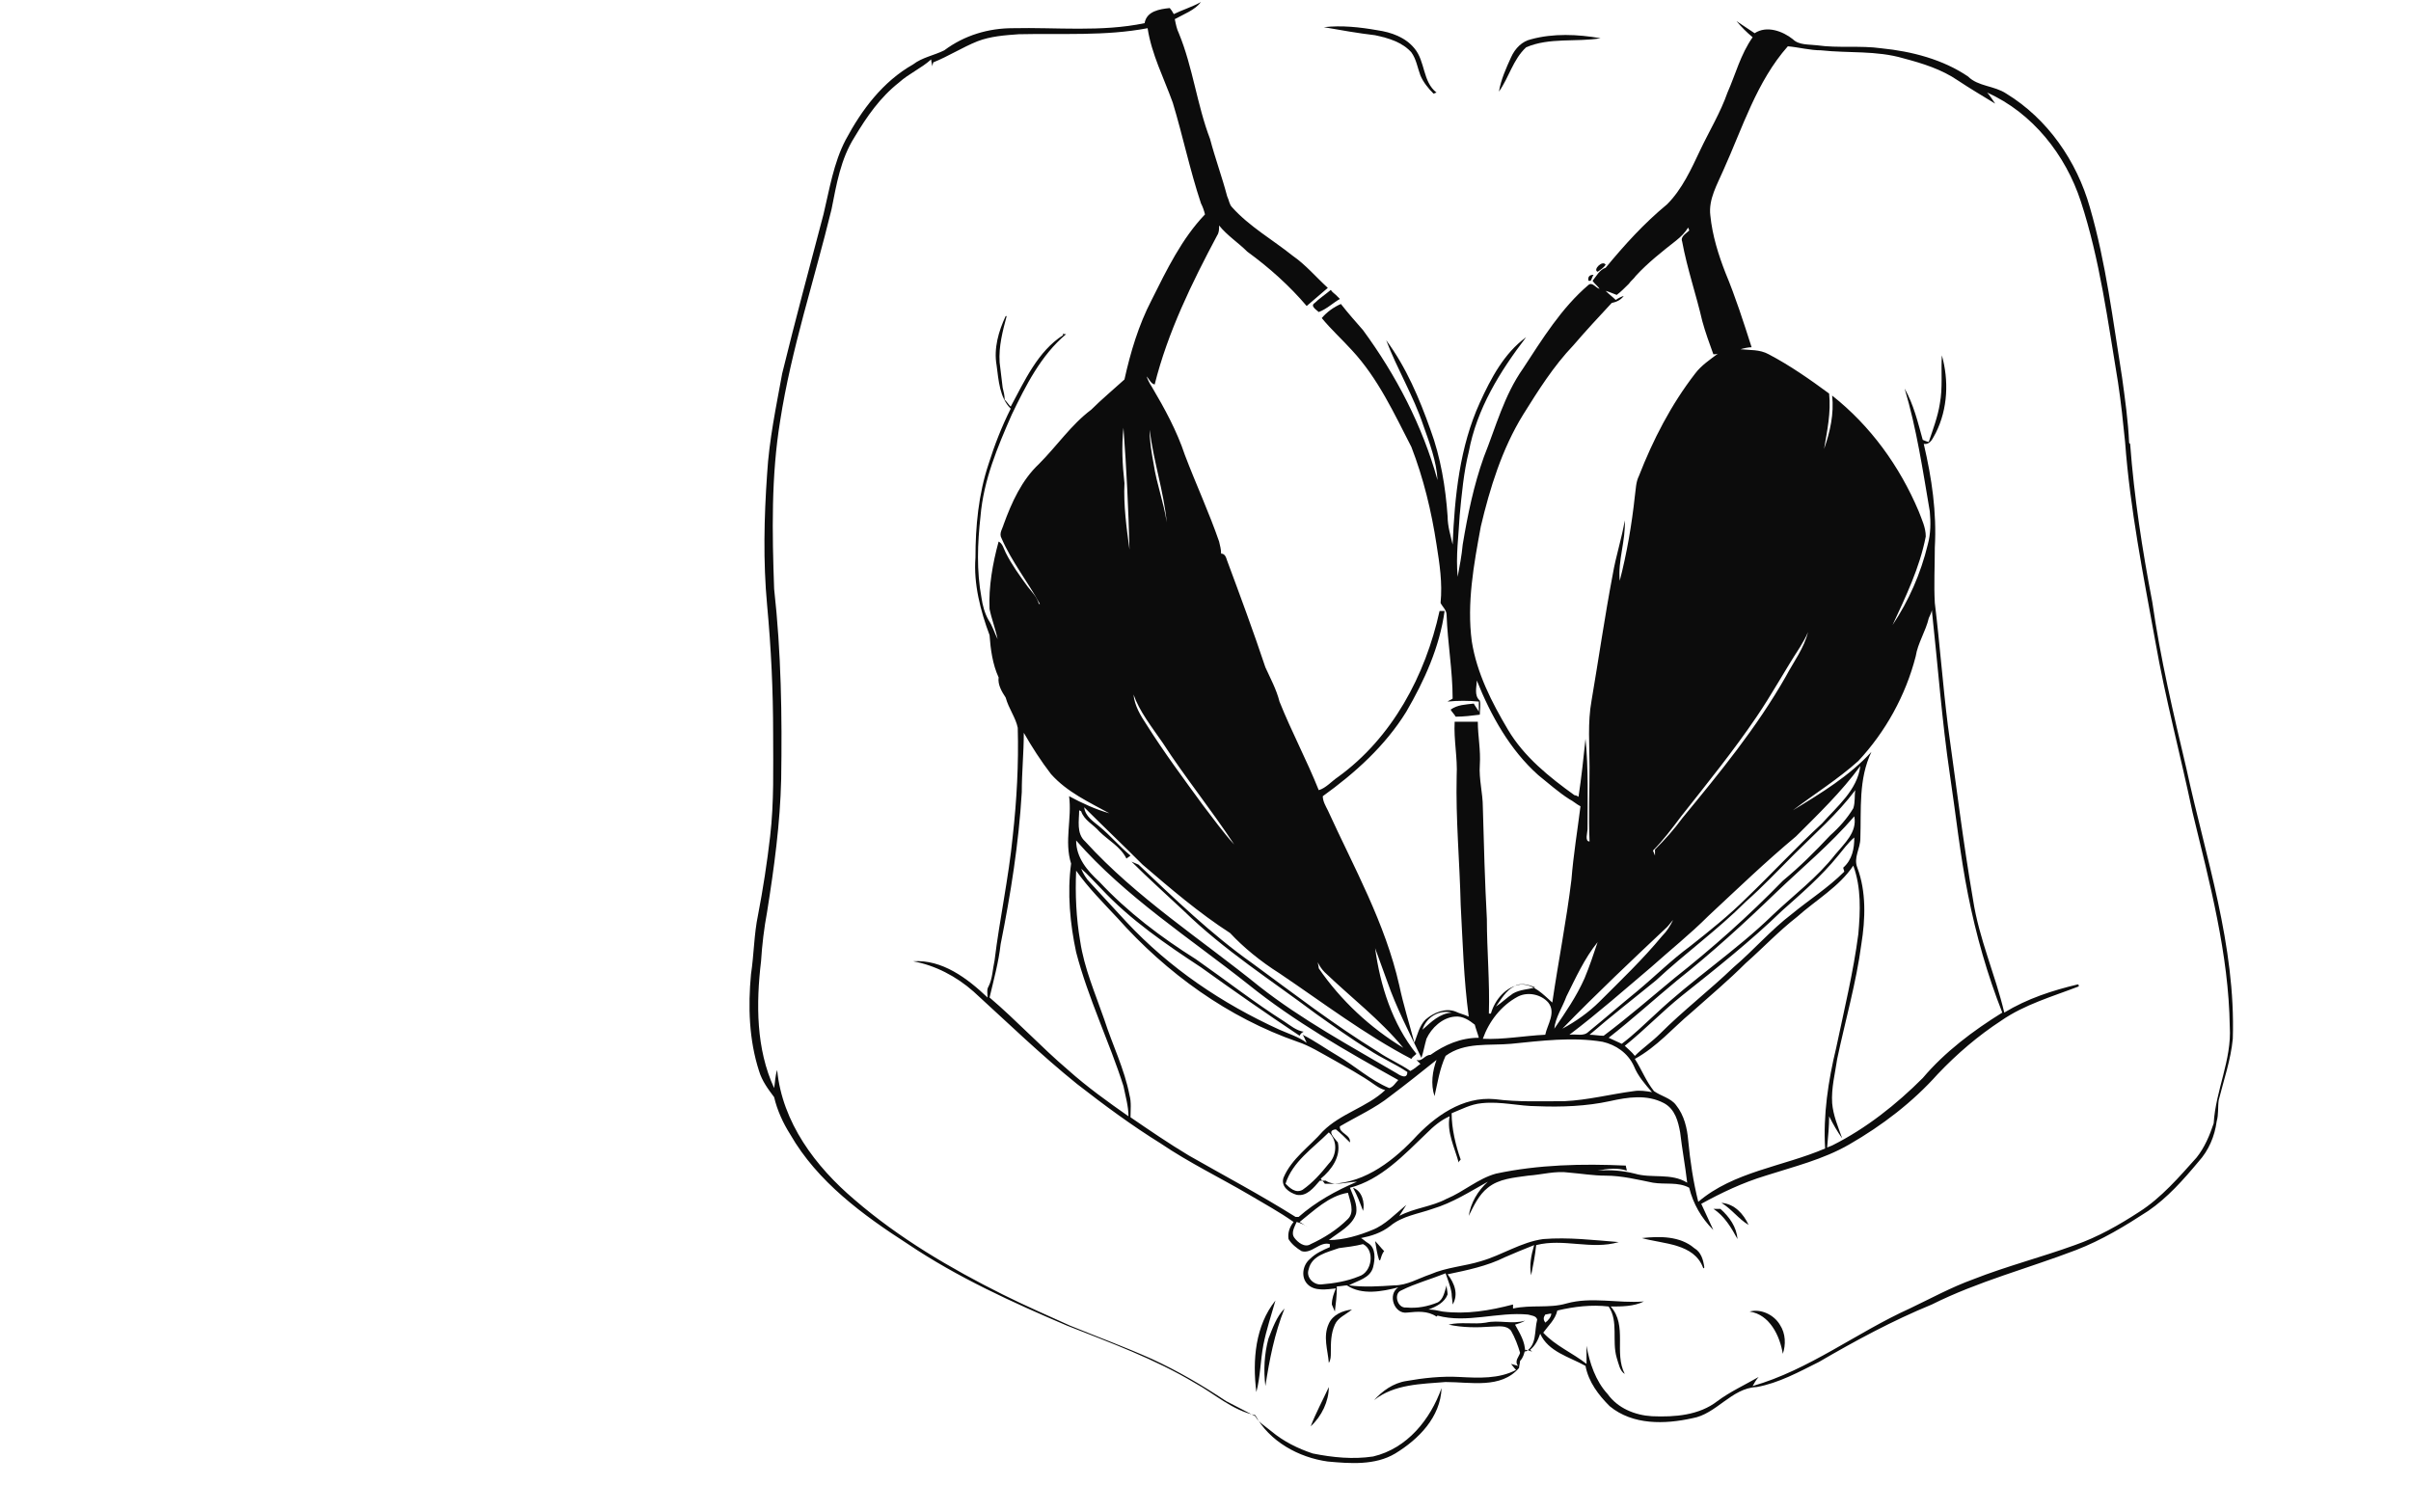 <?xml version="1.0" encoding="utf-8"?>
<!-- Generator: Adobe Illustrator 26.0.3, SVG Export Plug-In . SVG Version: 6.00 Build 0)  -->
<svg version="1.1" id="Слой_24" xmlns="http://www.w3.org/2000/svg" xmlns:xlink="http://www.w3.org/1999/xlink" x="0px"
	 y="0px" viewBox="0 0 239.5 150.2" style="enable-background:new 0 0 239.5 150.2;" xml:space="preserve">
<style type="text/css">
	.st0{fill:#0C0C0C;}
</style>
<g>
	<path class="st0" d="M173.8,130.3c2,0.3,3,2.4,3.3,4.2c0.3-0.9,0.3-2-0.3-2.9C176.2,130.6,174.9,130,173.8,130.3z"/>
	<path class="st0" d="M140.2,5.2c0.5,0.7,0.6,1.5,0.9,2.3c0.3,0.7,0.8,1.3,1.3,1.8c0.1,0,0.2-0.1,0.3-0.1c-1.4-1.1-1.1-3.1-2.2-4.4
		c-0.9-1.1-2.3-1.6-3.7-1.8c-1.7-0.3-3.5-0.5-5.3-0.3c1.7,0.3,3.4,0.6,5.1,0.8C138,3.8,139.3,4.2,140.2,5.2z"/>
	<path class="st0" d="M157.8,27.9l0.2,0c0.1-0.1,0.2-0.5,0.3-0.6C157.9,27.3,157.7,27.5,157.8,27.9z"/>
	<path class="st0" d="M168.3,124c-1.4-1.2-3.4-1.2-5.2-1c2.1,0.6,5.2,0.5,6.1,3c0,0,0.1,0,0.1-0.1C169.2,125.2,169,124.4,168.3,124z
		"/>
	<path class="st0" d="M132,137.8c-0.6,1.3-1.3,2.6-1.8,3.9C131.3,140.7,132,139.2,132,137.8z"/>
	<path class="st0" d="M159,3.8c-2.3-0.4-4.7-0.5-6.9,0.1c-0.9,0.2-1.6,0.9-2,1.8c-0.5,1.1-1,2.2-1.2,3.4c1-1.4,1.4-3.2,2.7-4.4
		C153.9,3.7,156.6,4.2,159,3.8z"/>
	<path class="st0" d="M171,119.5c1,0.6,1.7,1.6,2.7,2.2C173.2,120.6,172.3,119.6,171,119.5z"/>
	<path class="st0" d="M158.7,27c0.3-0.2,0.6-0.4,0.8-0.7C159.2,25.8,158.2,26.8,158.7,27z"/>
	<path class="st0" d="M127.6,130c-0.8,0.8-1.2,2-1.6,3c-0.4,1.5-0.5,3.1-0.3,4.7C126.1,135.1,126.6,132.5,127.6,130z"/>
	<path class="st0" d="M130.6,30.1c-0.5,0.3,0.2,0.7,0.4,0.9c0.8-0.3,1.4-0.9,2.1-1.3l-0.4-0.4c-0.1-0.1-0.4-0.3-0.5-0.5
		C131.6,29.3,131,29.7,130.6,30.1z"/>
	<path class="st0" d="M134.3,130.1c-0.9,0.1-1.9,0.5-2.3,1.4c-0.6,1.3-0.1,2.6,0,3.9c0.2-0.3,0.2-0.7,0.2-1c0-1,0-1.9,0.4-2.8
		C132.9,130.9,133.7,130.6,134.3,130.1z"/>
	<path class="st0" d="M217.2,76.4c-1.3-5.5-2.6-11-3.4-16.6c-1-5.2-1.8-10.4-2.2-15.7l-0.1-0.1c-0.1-2.2-0.4-4.3-0.7-6.5
		c-0.9-5.6-1.6-11.4-3.2-16.9c-1.3-4.6-4.2-8.8-8.3-11.3c-1.2-0.8-2.8-0.7-3.8-1.7c-2.5-1.7-5.6-2.5-8.6-2.8c-2.1-0.3-4.3,0-6.4-0.3
		c-0.8-0.1-1.8,0-2.4-0.6c-1-0.8-2.6-1.4-3.8-0.6c-0.6-0.4-1.2-0.8-1.8-1.2c0.5,0.6,1,1.1,1.6,1.6c-1.2,1.7-1.7,3.7-2.5,5.5
		c-0.7,2-1.8,3.8-2.7,5.7c-0.9,1.9-1.8,3.9-3.3,5.4c-2.3,1.9-4.2,4-6.1,6.3c-0.6,0.2-0.9,0.8-1.3,1.3c0.2,0.3,0.5,0.5,0.7,0.8
		c-0.4-0.1-0.7-0.7-1.1-0.4c-2.7,2.3-4.6,5.4-6.5,8.3c-1.9,2.7-2.7,5.8-3.9,8.8c-1,2.8-1.6,5.7-2.1,8.7c-0.1,1.1-0.3,2.1-0.5,3.2
		c-0.2-2.1,0.1-4.1,0.2-6.1c0.2-2.1,0.4-4.3,0.9-6.3c0.8-4.3,3.1-8,5.7-11.4c-2.2,1.6-3.5,4.1-4.6,6.5c-2,4.4-2.5,9.3-2.7,14.1
		c-0.2-0.9-0.5-1.8-0.5-2.8c-0.2-2.9-0.7-5.9-1.7-8.6c-1.1-3.1-2.4-6.2-4.4-8.9c1.1,2.9,2.7,5.5,3.7,8.5c0.6,1.7,1.3,3.5,1.4,5.4
		c-1.5-5.4-4.1-10.4-7.4-14.9c-0.7-0.8-1.5-1.7-2.2-2.6c-0.7,0.3-1.4,0.8-1.9,1.4c0.9,1.1,2,2.1,3,3.2c2.6,2.8,4.2,6.3,5.9,9.6
		c1.2,3.1,2,6.4,2.5,9.7c0.3,1.9,0.6,3.8,0.4,5.8c0.2,0.4,0.6,0.7,0.6,1.2c0.1,2.8,0.6,5.5,0.6,8.3c-0.1,0.1-0.4,0.2-0.5,0.3
		c1-0.1,2.1-0.1,3.1,0c0,0.3,0,0.8,0,1c-0.1-0.2-0.4-0.6-0.5-0.8c-0.8,0.1-1.6,0.1-2.3,0.6c0.1,0.2,0.4,0.5,0.5,0.7
		c0.8,0,1.6-0.1,2.4-0.2c0-0.5,0.1-1,0-1.4c-0.6-0.5-0.3-1.4-0.3-2c1.4,3.5,3.3,6.9,6.1,9.4c1,0.8,2,1.7,3.1,2.4
		c0.4,0.2,0.7,0.5,1.1,0.7c-0.3,2.4-0.7,4.8-0.9,7.3c-0.5,4.1-1.3,8.1-1.9,12.2c-0.9-0.8-1.8-1.8-3.1-1.8c-1.5,0.2-2.6,1.5-3,2.9
		c-0.1,0-0.2,0-0.2,0c0.1-3.1-0.2-6.3-0.2-9.4c-0.2-3.7-0.3-7.4-0.4-11.1c0-1.4-0.4-2.8-0.3-4.2c0.1-1.5-0.2-2.9-0.2-4.3
		c-0.8,0-1.5,0-2.3,0c-0.1,1.8,0.3,3.6,0.2,5.4c-0.1,4.3,0.3,8.5,0.4,12.8c0.2,3.7,0.3,7.4,0.8,11.1c-0.4-0.2-0.9-0.3-1.3-0.5
		c-1-0.4-2.2,0.1-3,0.8c-0.6,0.6-0.8,1.5-1.1,2.3c-0.5-1.9-1.1-3.8-1.5-5.7c-1.4-6.2-4.5-11.7-7.1-17.4c-0.2-0.4-0.5-0.9-0.5-1.4
		c3.2-2.3,6.2-5,8.3-8.4c1.8-3.1,3.3-6.4,3.8-10c-0.1,0-0.4,0-0.5,0c-1.4,6.4-4.7,12.6-10.1,16.5c-0.6,0.4-1.2,1.1-1.9,1.3
		c-1.2-3-2.7-5.8-3.9-8.8c-0.3-1.2-0.9-2.3-1.4-3.4c-1.2-3.6-2.5-7.1-3.8-10.6c-0.1-0.3-0.2-0.7-0.6-0.7c0-0.4-0.1-0.8-0.2-1.2
		c-1-2.9-2.3-5.7-3.4-8.6c-0.8-2.4-2-4.6-3.3-6.8c-0.2-0.3-0.4-0.7-0.5-1c0.3,0.3,0.4,0.7,0.8,0.8c1.3-5.2,3.7-10.1,6.2-14.8
		c0.2-0.3,0.2-0.6,0.2-1c0.8,1,1.9,1.7,2.8,2.6c2.2,1.6,4.2,3.4,5.9,5.4c0.7-0.6,1.4-1.2,2.1-1.8c-1.2-1.1-2.2-2.3-3.5-3.2
		c-2-1.6-4.3-2.9-6-4.8c-0.3-0.3-0.3-0.7-0.5-1.1c-0.5-1.9-1.2-3.8-1.7-5.7c-1.3-3.4-1.7-7.1-3.1-10.5c-0.2-0.4-0.3-0.9-0.4-1.4
		c0.9-0.5,2-0.9,2.6-1.7c-0.9,0.5-1.9,0.8-2.7,1.2c-0.1-0.2-0.3-0.5-0.4-0.6c-1,0.1-2.3,0.3-2.5,1.5c-4.3,0.9-8.8,0.4-13.1,0.5
		c-2.4,0-4.8,0.7-6.8,2.2c-1,0.5-2.2,0.7-3.1,1.4c-3,1.7-5.1,4.5-6.7,7.5c-1.2,2.3-1.6,4.9-2.2,7.4c-1.4,5.3-2.8,10.5-4.1,15.8
		c-0.6,3.3-1.3,6.6-1.5,10c-0.3,4.3-0.4,8.7,0,13c0.4,4.3,0.6,8.5,0.6,12.8c0,3.4,0.1,6.8-0.3,10.2c-0.3,2.6-0.7,5.2-1.2,7.8
		c-0.4,1.9-0.4,3.9-0.7,5.9c-0.3,3.2-0.2,6.5,0.8,9.6c0.3,1,0.9,1.8,1.5,2.6c0.3,1.3,0.9,2.6,1.6,3.7c2.7,4.7,7.2,8,11.7,10.9
		c4.9,3.3,10.4,5.8,15.8,8.1c4.3,1.7,8.7,3.3,12.7,5.7c2,1.1,3.7,2.7,6,3.2c1.4,2.6,4.3,4.2,7.2,4.6c2.2,0.2,4.7,0.4,6.7-0.8
		c2.3-1.4,4.5-3.6,4.6-6.5c-1.1,3.1-3.4,6-6.8,6.8c-2,0.3-4,0.1-6-0.3c-1.5-0.5-2.9-1.2-4.1-2.2c-0.6-0.5-1.3-0.9-1.6-1.5
		c-1-0.5-1.9-1-2.9-1.5c-2.4-1.6-4.8-3-7.4-4.2c-2.7-1.2-5.4-2.2-8.1-3.3c-2.2-1-4.5-2-6.7-3.1c-5.2-2.6-10.3-5.6-14.7-9.4
		c-3.9-3.3-7.2-7.7-7.7-12.9c-0.2,0.6-0.2,1.2-0.3,1.8c-1.8-3.9-1.8-8.4-1.3-12.6c0.1-1.6,0.3-3.3,0.6-4.9c0.7-4.4,1.3-8.8,1.4-13.2
		c0.1-6.3,0-12.6-0.7-18.9c-0.2-5.6-0.3-11.2,0.6-16.7c1.1-7.1,3.4-14,5.1-21c0.5-2.5,0.9-5,2.3-7.2c1.2-2,2.5-3.9,4.4-5.4
		c1-0.9,2.2-1.4,3.2-2.3c0,0.2,0.1,0.5,0.1,0.7c0-0.1,0.1-0.3,0.1-0.4c1.5-0.6,2.9-1.5,4.4-2.1c1.3-0.5,2.7-0.6,4.1-0.7
		c4.3-0.1,8.6,0.2,12.8-0.6c0.4,2.6,1.6,4.9,2.5,7.4c1,3.3,1.7,6.7,2.8,10c0.2,0.4,0.3,0.7,0.4,1.1c-2.3,2.4-3.8,5.5-5.3,8.5
		c-1.3,2.5-2.1,5.2-2.7,7.9c-1.1,1-2.3,2-3.3,3c-2,1.5-3.4,3.6-5.2,5.4c-1.7,1.6-2.7,3.8-3.5,6c-0.1,0.4-0.5,0.9-0.2,1.4
		c1,2.3,2.6,4.3,3.8,6.5c0,0-0.1,0-0.1,0c-0.2-0.7-0.7-1.2-1.1-1.7c-0.8-1.1-1.6-2.2-2.2-3.4c-0.2-0.4-0.3-0.9-0.7-1.1
		c-0.6,2.2-1,4.5-0.9,6.7c0.2,1,0.6,2,0.8,3c-0.3-0.6-0.5-1.3-0.9-1.9c-0.4-0.7-0.6-1.5-0.7-2.2c-0.5-2.7-0.4-5.4-0.1-8.1
		c0.3-3.6,1.7-6.9,3.1-10.1c1.4-2.9,2.9-5.9,5.4-8c-0.1,0-0.3,0-0.3-0.1l0,0.2c-2.5,1.6-3.8,4.5-5.2,7.1c-0.2-0.2-0.4-0.5-0.6-0.7
		c0-0.4-0.1-0.8-0.2-1.2c-0.1-0.8-0.2-1.7-0.3-2.5c-0.1-1.6,0.3-3.1,0.7-4.6c0,0-0.1,0-0.1,0c-0.7,1.5-1.2,3.2-0.9,4.9
		c0.2,1.5,0.3,3.2,1.4,4.3c-0.9,1.8-1.6,3.6-2.2,5.5c-1,3-1.3,6.2-1.3,9.3c-0.2,2.6,0.5,5.3,1.4,7.7c0.1,1.4,0.3,2.9,0.9,4.2
		c-0.1,0.7,0.3,1.4,0.7,2c0.3,1.1,1,2,1.2,3c0.1,3.6-0.1,7.2-0.5,10.8c-0.4,4.1-1.3,8.2-1.8,12.3c-0.2,0.9-0.2,1.8-0.6,2.6
		c-0.2,0.3-0.1,0.7-0.1,1.1c-2-1.9-4.5-3.8-7.4-3.6c2.2,0.4,4.3,1.5,6,3c3.4,3.1,6.7,6.3,10.3,9.2c2.7,2.1,5.4,4.1,8.3,5.9
		c2.8,1.9,5.9,3.4,8.8,5.1c1.5,0.9,3,1.7,4.4,2.7c-0.4,0.5-0.6,1.1-0.5,1.7c0.3,0.5,0.8,0.9,1.3,1.2c1,0.3,1.8-1,2.8-0.7l0,0.3
		c-0.7,0.3-1.4,0.6-2,1.2c-0.7,0.6-0.9,1.8-0.2,2.5c0.7,0.7,1.9,0.5,2.8,0.4c-0.2,0.5-0.4,1-0.4,1.6c0.1,0.2,0.2,0.5,0.3,0.7
		c0.1-0.8,0.2-1.6,0.2-2.5c0.3,0,0.8-0.1,1-0.1c1.5,1,3.5,0.6,5.1,0.2c-1.1,0.7-0.4,2.7,0.9,2.5c1-0.1,2-0.2,2.9,0.4l0.1-0.1
		c2.9,0.8,6-0.4,9-0.1c0.3,0.1,0.8,0.1,0.9,0.5c-0.3,1.1,0,2.6-1.2,3.2c0-1-0.5-1.8-1-2.7c0.3-0.1,0.7-0.2,1-0.4
		c-1.3,0.4-2.6-0.1-3.9,0.2c-1.2,0.2-2.5-0.1-3.7,0.2c1.4,0.3,2.8,0.3,4.2,0.2c0.7,0,1.5-0.2,2,0.4c0.4,0.7,0.7,1.5,0.9,2.2
		c-0.1,0.4-0.6,0.8-0.2,1.3l-0.7-0.2c0.1,0.1,0.3,0.4,0.5,0.6c-1.7,0.9-3.7,0.8-5.6,0.7c-1.8-0.1-3.6,0.1-5.3,0.4
		c-1.3,0.2-2.4,1-3.2,1.9c2-1.6,4.7-1.6,7.1-1.8c2.5,0,5.5,0.7,7.3-1.4c0-0.2,0.1-0.5,0.1-0.7c0.3-0.3,0.4-0.7,0.5-1.1
		c0.2,0,0.5,0.1,0.7,0.2l-0.2-0.2c0.5-0.4,0.8-1,1-1.6c0.8,1.8,2.9,2.3,4.5,3.2c0.3,1.6,1.3,2.9,2.4,4c2.3,1.9,5.5,1.8,8.2,1.2
		c2.4-0.4,3.9-3,6.4-3.1c2.2-0.4,4.2-1.5,6.2-2.5c3.6-2.1,7.3-4.1,11.2-5.7c4.6-2.3,9.6-3.6,14.3-5.4c2.6-1,4.9-2.4,7.2-3.9
		c1.9-1.3,3.5-3.1,5-4.9c1-1.1,1.6-2.5,1.8-4c0.2-0.7,0.1-1.4,0.2-2.1c0.5-2,1.2-4,1.4-6.1C222.1,93.9,219.1,85.2,217.2,76.4z
		 M156.4,79c-2.5-1.8-5-3.8-6.6-6.5c-1.6-2.7-3.1-5.6-3.6-8.8c-0.5-3.8,0.2-7.6,0.9-11.4c0.9-3.8,2.1-7.7,4.2-11.1
		c1.5-2.4,3-4.8,5-6.9c1.2-1.4,2.5-2.8,3.8-4.2c0.5-0.1,0.9-0.3,1.2-0.7c-0.3,0.1-0.5,0.2-0.8,0.4c-0.3-0.3-0.7-0.6-1-0.9
		c0.4,0.1,0.8,0.3,1.1,0.4c0.4-0.3,0.8-0.7,1.2-1.1c0.2-0.3,0.5-0.5,0.7-0.8c1.2-1.3,2.6-2.4,4-3.5c0.5-0.4,0.9-0.8,1.2-1.3
		c0,0.1,0.1,0.2,0.1,0.3c-0.3,0.3-0.9,0.6-0.7,1.1c0.5,2.7,1.4,5.3,2,7.9c0.3,1.1,0.7,2.2,1.1,3.3c0.1,0,0.4,0,0.5-0.1
		c-0.8,0.6-1.7,1.2-2.3,2c-2.4,3.1-4.2,6.6-5.6,10.2c-0.3,0.6-0.3,1.3-0.4,2c-0.3,2.8-0.8,5.7-1.5,8.4c-0.2-2,0.6-4,0.5-6
		c-0.3,1.8-0.9,3.6-1.2,5.4c-0.8,4.2-1.4,8.4-2.1,12.5c-0.4,2.2-0.2,4.4-0.2,6.6c0,2.5-0.1,4.9,0,7.4c-0.5,0-0.2-0.9-0.2-1.2
		c0-3,0.1-6-0.2-9c-0.2,1.9-0.4,3.8-0.7,5.8C156.9,79.2,156.6,79,156.4,79z M174.5,71.2c1.5-2.2,2.8-4.6,4.3-6.9
		c0.3-0.5,0.6-1,0.8-1.5c-0.4,1.6-1.4,2.9-2.2,4.4c-2.9,5.1-6.6,9.6-10.3,14.1c-0.8,1.1-1.7,2.1-2.7,3.1c0,0.1,0,0.4,0,0.6
		c-0.1-0.2-0.1-0.3-0.2-0.5c1-1,1.9-2.2,2.8-3.4C169.6,77.8,172.2,74.6,174.5,71.2z M191.9,60.6c0.6,5.5,1,11,1.8,16.4
		c0.6,4,1,7.9,1.8,11.9c0.8,4,1.9,7.9,3.4,11.7c-2.9,1.8-5.7,3.9-7.9,6.5c-2.6,2.6-5.6,5-9,6.7l-0.5,0.2c0.1-1.1,0.2-2.1,0.2-3.1
		c0.4,0.8,0.8,1.5,1.3,2.2c-0.4-1.1-0.9-2.3-1-3.5c-0.1-1.5,0.3-3,0.5-4.4c0.8-3.8,1.9-7.6,2.4-11.4c0.4-2.5,0.5-5.2-0.4-7.6
		c-0.4-1,0.3-1.9,0.3-2.9c0.1-2.9-0.2-5.9,1.1-8.6c-2.2,2.4-5,4.1-7.8,5.8c2.1-1.6,4.5-3.1,6.5-4.9c2.7-2.9,4.7-6.5,5.7-10.4
		c0.2-1.3,1-2.5,1.3-3.8C191.8,61,191.9,60.7,191.9,60.6z M164,96.1c1.9-1.7,3.9-3.3,5.7-5.1c2.9-2.7,5.7-5.4,8.7-7.9
		c2.2-2.2,4.5-4.4,6.4-7c-0.3,2.4-2.3,4-3.8,5.7c-2.6,2.4-5,5-7.5,7.4c-1.7,1.7-3.7,3.3-5.6,4.8c-1.9,1.4-3.5,3-5.3,4.5
		c-1.6,1.3-3.2,2.7-4.8,4c-0.5,0.5-1.2,0.2-1.9,0.3C158.8,100.6,161.4,98.3,164,96.1z M155.2,102.2c3.4-3.5,6.9-6.8,10.4-10.1
		c0.2-0.2,0.4-0.5,0.6-0.7c-0.3,0.6-0.6,1.1-1.1,1.6c-1.9,2.3-4.1,4.4-6.2,6.5C157.8,100.6,156.5,101.5,155.2,102.2z M164.5,97.4
		c2.9-2.7,6.1-5,8.9-7.8c1.7-1.5,3.3-3.2,4.9-4.8c2-2,4.2-3.9,6-6.3c-0.1,0.6,0,1.2-0.2,1.8c-0.6,1-1.4,1.9-2.3,2.7
		c-1.5,1.6-3,3.1-4.7,4.5c-3.4,3.5-7,6.7-10.8,9.7c-2.3,1.9-4.6,3.9-7,5.7c-0.5,0-0.9-0.1-1.4-0.1
		C160.1,100.9,162.3,99.2,164.5,97.4z M166.6,97.4c3.4-2.7,6.7-5.7,9.8-8.7c2.6-2.5,5.4-4.8,7.8-7.6c0.3,1.6-1,2.7-1.9,3.8
		c-1.8,2.3-4.1,4-6.2,6c-3.7,3.6-8,6.4-11.7,9.9c-1.1,1-2.1,2-3.3,2.9c-0.4-0.2-0.9-0.4-1.3-0.6C162.1,101.3,164.3,99.3,166.6,97.4z
		 M167.1,98.9c3.4-2.7,6.8-5.4,9.9-8.4c1.9-1.7,3.9-3.4,5.6-5.5c0.5-0.6,1-1.3,1.6-1.8c0,1.1-0.2,2.2-1.1,3c0,0.1,0.1,0.3,0.1,0.4
		c-1.6,1.6-3.5,2.8-5.2,4.2c-2.1,1.6-3.8,3.6-5.8,5.3c-2.4,2.3-5,4.3-7.3,6.6c-0.8,0.8-1.7,1.4-2.5,2.2c-0.3-0.4-0.7-0.7-1-1
		C163.4,102.3,165.1,100.5,167.1,98.9z M168,100.6c1.8-1.6,3.7-3.2,5.4-4.9c1.7-1.5,3.3-3.2,5.1-4.6c1.9-1.7,4.2-3,5.6-5.1
		c0.8,2.2,0.7,4.5,0.5,6.8c-0.5,3.8-1.4,7.5-2.2,11.3c-0.8,3.3-1.3,6.7-1.1,10c-4.2,1.8-9.1,2.3-12.6,5.3c-0.5-2-0.8-4-1-6.1
		c-0.1-1.2-0.4-2.5-1.2-3.5c-0.5-0.7-1.5-0.9-2.2-1.4c-0.8-1-1.2-2.1-1.9-3.2C164.6,104,166.2,102.1,168,100.6z M155.6,99
		c0.9-1.8,1.8-3.8,3.1-5.4c-0.4,1.2-0.8,2.4-1.3,3.6c-0.8,1.8-1.9,3.4-3,5C154.5,101.1,155.2,100.1,155.6,99z M150.4,98
		c0.6-0.4,1.4-0.2,2.1,0.1c-0.7,0.2-1.5,0.2-2.2,0.6c-0.6,0.4-1.1,0.9-1.7,1.3C149.1,99.3,149.6,98.4,150.4,98z M150.8,99
		c1-0.5,2.3-0.2,3,0.6c0.8,1-0.1,2.2-0.3,3.2c-2.1,0.1-4.2,0.5-6.2,0.4C147.9,101.5,149.1,99.9,150.8,99z M150.1,103.7
		c3-0.3,6.1-0.7,9.1-0.2c1.3,0.3,2.5,1.1,3.1,2.4c0.4,1,1.1,1.8,1.8,2.6c-0.6-0.1-1.2-0.2-1.8-0.1c-2.3,0.3-4.6,0.9-6.9,1
		c-2.3,0-4.6,0.1-6.9-0.2c-3.2-0.3-6,1.7-8.1,4c-2.3,2.4-5.3,4.6-8.8,4.4c-0.1-0.2-0.3-0.3-0.4-0.5c1.1-0.9,2-2.2,1.7-3.6
		c-0.3-0.4-1.2-1.2-0.2-1.3c0.5,0.4,0.9,0.8,1.4,1.3c0.1-0.8-1.1-0.9-1-1.6c1.7-1,3.5-1.8,5-3c1.6-1.2,3.1-2.4,4.6-3.6
		c-0.4,1.1-0.6,2.4-0.2,3.6c0.3-1.3,0.5-2.7,1.1-4C145.5,103.5,147.9,103.9,150.1,103.7z M129.4,118.2c-0.7,0.4-1.3-0.2-1.7-0.6
		c0.7-2.2,2.7-3.5,4.3-5.1c0.9,0.8,0.8,2.3,0,3.1C131.2,116.6,130.4,117.5,129.4,118.2z M129.8,103.6c-0.8-0.6-1.8-0.9-2.7-1.3
		c-5.7-2.6-10.9-6.1-15.2-10.7c-1.2-1.3-2.4-2.6-3.6-3.9c-0.4-0.4-0.7-0.9-0.9-1.4c0.7,0.6,1.3,1.3,2,2c2.9,3.1,6.4,5.5,9.9,7.8
		c3.2,2.3,6.5,4.6,9.8,6.8c0.1-0.2,0.2-0.3,0.4-0.4c-0.7-0.1-1.3-0.6-1.9-1c-3-1.9-5.8-4.1-8.8-6.2c-3.5-2.2-6.8-4.7-9.6-7.7
		c-1.2-1.1-2.3-2.4-2.3-4.1c4.9,5.6,11.3,9.7,17.1,14.3c4.6,3.7,9.7,6.6,14.9,9.5c-0.3,0.3-0.5,0.7-0.9,0.8
		c-1.9-0.8-3.4-2.2-5.1-3.2c-1.2-0.7-2.3-1.5-3.5-2.1C129.5,102.9,129.7,103.4,129.8,103.6z M144.2,100.6c-1.2,0.1-2,0.9-2.9,1.7
		C141.7,101,143,100.3,144.2,100.6z M131.6,96.6c2.6,2.5,5.5,4.7,7.8,7.5c-3.3-2-6.2-4.7-8.4-7.9c0-0.2-0.1-0.5-0.1-0.6
		C131.1,96,131.3,96.3,131.6,96.6z M127.1,96.7c4.3,2.9,8.5,6.1,13.1,8.5c0.1-0.2,0.3-0.3,0.5-0.5c-2.4-3-3.6-6.8-4.1-10.5
		c0.4,1.1,0.8,2.2,1.2,3.3c0.9,2.6,2.2,5.1,3.4,7.6c0.2-0.6,0.3-1.2,0.5-1.9c0.5-1.1,1.6-2.1,2.8-2.2c0.8-0.1,1.5,0.4,2,0.8
		c0.1,0.4,0.3,0.9,0.4,1.3c-1.8,0-3.4,0.7-4.8,1.7c-0.6,0-0.8,0.7-1.4,0.5l0.4,0.4c-0.3,0.2-0.6,0.5-1,0.7c-1-0.7-2.2-1.2-3.2-1.9
		c-4.4-2.7-8.4-5.8-12.5-8.8c-4.1-2.9-7.7-6.4-11.3-9.8c-0.2-0.1-0.5-0.2-0.7-0.3c1.7,1.7,3.5,3.3,5.2,4.9c4,3.9,8.7,6.9,13.1,10.2
		c1.7,1.2,3.5,2.5,5.3,3.6c1.2,0.8,2.6,1.4,3.8,2.2c0,0.8-0.8,0.3-1.1,0.1c-4.6-2.7-9.4-5.3-13.6-8.6c-5.8-4.7-12.2-8.8-17.3-14.4
		c-0.9-0.8-0.6-2.1-0.6-3.1l0.2,0.1c0.3,0.9,1.2,1.3,1.8,2c0.9,0.9,2.1,1.5,2.7,2.7c0.1-0.1,0.3-0.2,0.4-0.3c-1.1-0.9-2-2-3.1-2.9
		c-0.6-0.5-1.4-1-1.5-1.9c1.9,1.9,3.9,3.8,5.8,5.7c2.8,2.4,5.6,4.8,8.7,6.8C123.5,94.1,125.2,95.5,127.1,96.7z M115.9,51.9
		c-0.3-2-1-3.8-1.3-5.8c-0.2-1.1-0.4-2.2-0.4-3.4C114.6,45.9,115.6,48.8,115.9,51.9z M115.5,73.8c2.2,3.4,4.8,6.6,7.1,10.1
		c-1.1-1.2-2.1-2.6-3.1-3.9c-1.9-2.6-3.9-5.3-5.6-8c-0.6-0.9-1.2-1.9-1.3-3C113.2,70.7,114.4,72.2,115.5,73.8z M111.6,42.5
		c0.3,4,0.5,8.1,0.6,12.1c-0.3-2.2-0.6-4.4-0.5-6.6C111.5,46.2,111.4,44.4,111.6,42.5z M106.1,106.3c-2.7-2.3-5.1-4.9-7.8-7.2
		c0.4-1.7,0.9-3.5,1.1-5.3c1-5,1.8-10,2.1-15.1c0-2,0.2-3.9,0.2-5.9c0.8,1.4,1.7,2.8,2.7,4.1c1.6,1.8,3.8,2.8,5.8,3.9
		c-1.4-0.4-2.7-1-4-1.7c0.3,2.2-0.5,4.5,0.2,6.7c-0.4,2.9-0.1,6,0.5,8.8c1.2,4.6,3.3,8.9,4.7,13.3c0.2,1,0.5,2,0.5,3
		C110.1,109.5,108,108,106.1,106.3z M118.1,114.8c-2-1.2-3.9-2.5-5.8-3.8c0-0.7,0.1-1.5-0.1-2.2c-0.5-2.6-1.7-5-2.5-7.5
		c-0.9-2.6-2-5.1-2.4-7.8c-0.4-2.3-0.5-4.7-0.4-7c1.2,1.7,2.7,3.2,4.1,4.7c4.9,5.5,11,9.9,17.9,12.3c1.2,0.4,2.3,1.1,3.4,1.7
		c1.4,0.8,2.9,1.6,4.3,2.6c0.3,0.2,0.6,0.4,1,0.5c-1.8,1.7-4.4,2.3-6.2,4.1c-1.3,1.5-3.1,2.7-3.9,4.6c-0.3,0.9,0.6,1.5,1.3,1.7
		c1,0.2,1.7-0.7,2.3-1.4c0.2,0,0.5,0,0.6,0c0.9,0.6,2.1,0.1,3.1,0.1c-2.1,0.9-4.1,2-5.8,3.5l-0.3,0
		C125.2,118.7,121.6,116.8,118.1,114.8z M130.2,123.6c-0.6,0.4-1.3-0.2-1.6-0.6c-0.4-0.5,0-1.1,0.2-1.6c0.4,0.1,0.8,0.3,1.1,0.5
		c-0.2-0.1-0.6-0.4-0.8-0.5c1.4-1.1,2.9-2.6,4.8-2.9c0.2,0.8,0.7,1.9,0,2.6C132.8,122.2,131.5,123,130.2,123.6z M132,123.2
		c1-0.8,2.3-1.4,2.7-2.6c0.2-0.9-0.3-1.8-0.6-2.6c3.1-0.8,5.4-3.3,7.6-5.4c0.7-0.7,1.4-1.3,2.3-1.7c-0.3,1.6,0.5,3.1,0.9,4.6
		c0-0.1,0.1-0.2,0.2-0.3c-0.5-1.4-0.9-3.1-0.9-4.6c1-0.4,1.9-0.9,3-1c1.9-0.2,3.7,0.3,5.5,0.3c2.4,0.1,4.9,0,7.2-0.5
		c1.8-0.4,3.7-0.7,5.4,0.2c1.1,0.6,1.4,1.8,1.6,2.9c0.2,1.7,0.5,3.3,0.7,5c-1.6-1-3.5-0.4-5.2-0.9c-1.2-0.3-2.4-0.4-3.7-0.3
		c1-0.2,2-0.3,2.9,0c0-0.1-0.1-0.4-0.1-0.5c-4.3-0.2-8.7-0.1-12.9,0.8c-1.8,0.5-3.2,1.8-4.9,2.5c-1.5,0.8-3.2,0.9-4.7,1.7
		c0.2-0.3,0.5-0.8,0.7-1.1c-1.1,0.9-2.1,2-3.4,2.5C135.1,122.7,133.5,123.2,132,123.2z M131.3,127.6c-0.8,0.1-1.6-0.7-1.3-1.5
		c0.3-1.4,1.9-1.7,3-2.1c0.8-0.1,1.6-0.2,2.4-0.4c1.2,0.6,0.9,2.8-0.4,3.2C133.8,127.3,132.5,127.5,131.3,127.6z M219.9,111.6
		c-0.4,1.2-0.9,2.4-1.7,3.4c-1.7,1.9-3.5,4-5.7,5.4c-2,1.3-4.1,2.5-6.4,3.3c-3.3,1.2-6.8,2.1-10.1,3.4c-2.2,0.8-4.2,1.9-6.3,2.9
		c-5.3,2.4-10,6.1-15.6,7.7c0.1-0.2,0.4-0.7,0.6-0.9c-1.4,0.8-2.9,1.5-4.1,2.4c-1.8,1.4-4.2,1.6-6.5,1.5c-1.7-0.1-3.4-0.8-4.4-2.2
		c-1.2-1.3-1.8-3.1-2.1-4.8c0,0.6,0,1.2,0,1.8c-1.4-1.1-3.1-1.8-4.3-3.1c0.5-0.7,1.2-1.3,1.4-2.2c1.7-0.4,3.4-0.6,5.1-0.4
		c1,1.5,0.3,3.4,0.8,5.1c0.2,0.6,0.3,1.3,0.8,1.6c-1.1-2.1,0.3-4.8-1.4-6.7c1.1,0,2.3,0,3.3-0.5c-2.6,0.2-5.2-0.5-7.7,0.2
		c-1.7,0.5-3.5,0.1-5.3,0.5l0-0.4c-2.3,0.6-4.6,1-7,0.7c-0.5-0.1-0.9-0.2-1.4-0.2c0.8-0.3,1.6-0.7,1.9-1.5c0-0.3-0.1-0.6-0.1-0.9
		c-0.2,0.6-0.3,1.4-0.9,1.7c-1,0.4-2,0.6-3.1,0.5c-0.9,0.1-1.3-1.4-0.5-1.7c1.4-0.7,2.9-1.1,4.4-1.7c0.2,0.6,0.5,1.3,0.6,2
		c0,0.3,0.1,0.8,0.1,1.1c0.6-1,0.2-2.1-0.5-3c1.9-0.4,3.9-0.8,5.7-1.7c0.9-0.4,1.9-0.8,2.9-1.2c-0.3,1-0.5,2-0.3,3
		c0.2-1,0.4-2,0.5-3c2.7-0.7,5.5,0.5,8.2-0.3c-2.5-0.2-5-0.5-7.5-0.3c-2.2,0.3-4.1,1.6-6.2,2.2c-1.6,0.5-3.4,0.6-5,1.3
		c-1.2,0.4-2.3,1.1-3.6,1.1c-1.5,0.1-3,0.2-4.5,0c0.9-0.5,2.1-0.7,2.4-1.8c0.2-0.8,0.3-1.9-0.5-2.4c-0.2-0.1-0.5-0.4-0.7-0.5
		c1-0.2,2-0.5,2.9-1.2c1.2-1,2.8-1.2,4.2-1.7c2-0.6,3.7-1.7,5.5-2.7c-1,0.9-1.7,2.1-1.9,3.4c0.5-1,1-2.1,1.9-2.8
		c1.1-0.9,2.6-1,4-1.2c1.4-0.1,2.7-0.5,4.1-0.3c1.2,0.1,2.4,0.3,3.6,0.3c1.6,0,3.2,0.4,4.7,0.7c1.2,0.2,2.5-0.1,3.6,0.5
		c0.4,1.6,1.2,3,2.4,4.2c-0.4-0.9-0.8-1.7-1.2-2.6c2-1.1,4.1-2.1,6.4-2.8c2.8-0.9,5.7-1.6,8.3-3.1c3.3-1.9,6.3-4.2,8.8-7
		c1.9-2,4-3.8,6.3-5.3c2.3-1.6,5.1-2.4,7.7-3.4c0-0.1,0-0.2-0.1-0.2c-2.5,0.6-5,1.4-7.3,2.8c-0.9-3.8-2.5-7.3-3.1-11.2
		c-1-5.8-1.7-11.6-2.5-17.3c-0.5-4-0.8-8.1-1.3-12.2c-0.1-1.8,0-3.6,0-5.5c0.2-3.5-0.3-6.9-1.1-10.3c0.7,0.1,0.9-0.6,1.2-1.1
		c1.2-2.4,1.3-5.2,0.6-7.7c-0.1,1.6,0.1,3.2-0.2,4.8c-0.2,1.3-0.7,2.6-1.1,3.8c-0.1,0-0.4-0.1-0.6-0.2c-0.5-1.8-0.9-3.5-1.8-5.1
		c1.2,4,1.8,8.1,2.5,12.2c0.1,1.1,0.1,2.2-0.2,3.3c-0.7,2.9-1.9,5.6-3.5,8c1.3-2.8,2.7-5.7,3.3-8.8c0-0.9-0.4-1.7-0.7-2.5
		c-1.9-4.5-4.8-8.5-8.6-11.5c0.2,1.8-0.2,3.6-0.8,5.3c0.3-1.8,0.7-3.6,0.5-5.5c-1.9-1.4-3.9-2.8-6-3.9c-0.9-0.5-1.9-0.4-2.8-0.5
		c0.3-0.1,0.8-0.2,1.1-0.2c-0.8-2.5-1.6-5-2.6-7.4c-0.7-1.8-1.3-3.7-1.5-5.7c-0.2-1.6,0.7-3.1,1.3-4.5c1.9-4.2,3.3-8.8,6.4-12.3
		c1.1,0.1,2.2,0.4,3.3,0.4c2.7,0.3,5.5,0,8.2,0.8c1.9,0.5,3.8,1.1,5.4,2.2c1.2,0.8,2.4,1.5,3.7,2.3c-0.2-0.3-0.6-0.9-0.8-1.1
		c4.5,2,7.8,6.2,9.3,10.8c1.9,5.8,2.7,12,3.7,18c0.3,2,0.5,3.9,0.7,5.9c0.5,6.7,1.8,13.2,3,19.8c1,5.7,2.5,11.3,3.7,17
		c1.7,7,3.6,14.1,3.7,21.3C221.7,105.3,220.1,108.3,219.9,111.6z M153.5,130.6c0.1,0,0.4-0.1,0.6-0.1c0,0.3-0.3,0.7-0.6,0.9
		C153.3,131.1,153.3,130.9,153.5,130.6z"/>
	<path class="st0" d="M170.9,120.1c-0.2,0-0.5,0-0.7,0c1.1,0.7,1.8,1.9,2.4,3C172.5,121.9,171.8,120.9,170.9,120.1z"/>
	<path class="st0" d="M136.6,123.3c0.1,0.6,0.2,1.3,0.4,1.9c0,0,0.1,0,0.1,0c0.1-0.3,0.2-0.7,0.4-0.9
		C137.2,124,136.9,123.6,136.6,123.3z"/>
	<path class="st0" d="M134.4,118c0.4,0.7,0.7,1.5,1,2.3C135.6,119.5,135.3,118.3,134.4,118z"/>
	<path class="st0" d="M124.8,138.3c0.4-1.5,0.4-3.1,0.7-4.7c0.3-1.5,0.8-3,1.2-4.4C124.7,131.7,124.4,135.1,124.8,138.3z"/>
</g>
</svg>
